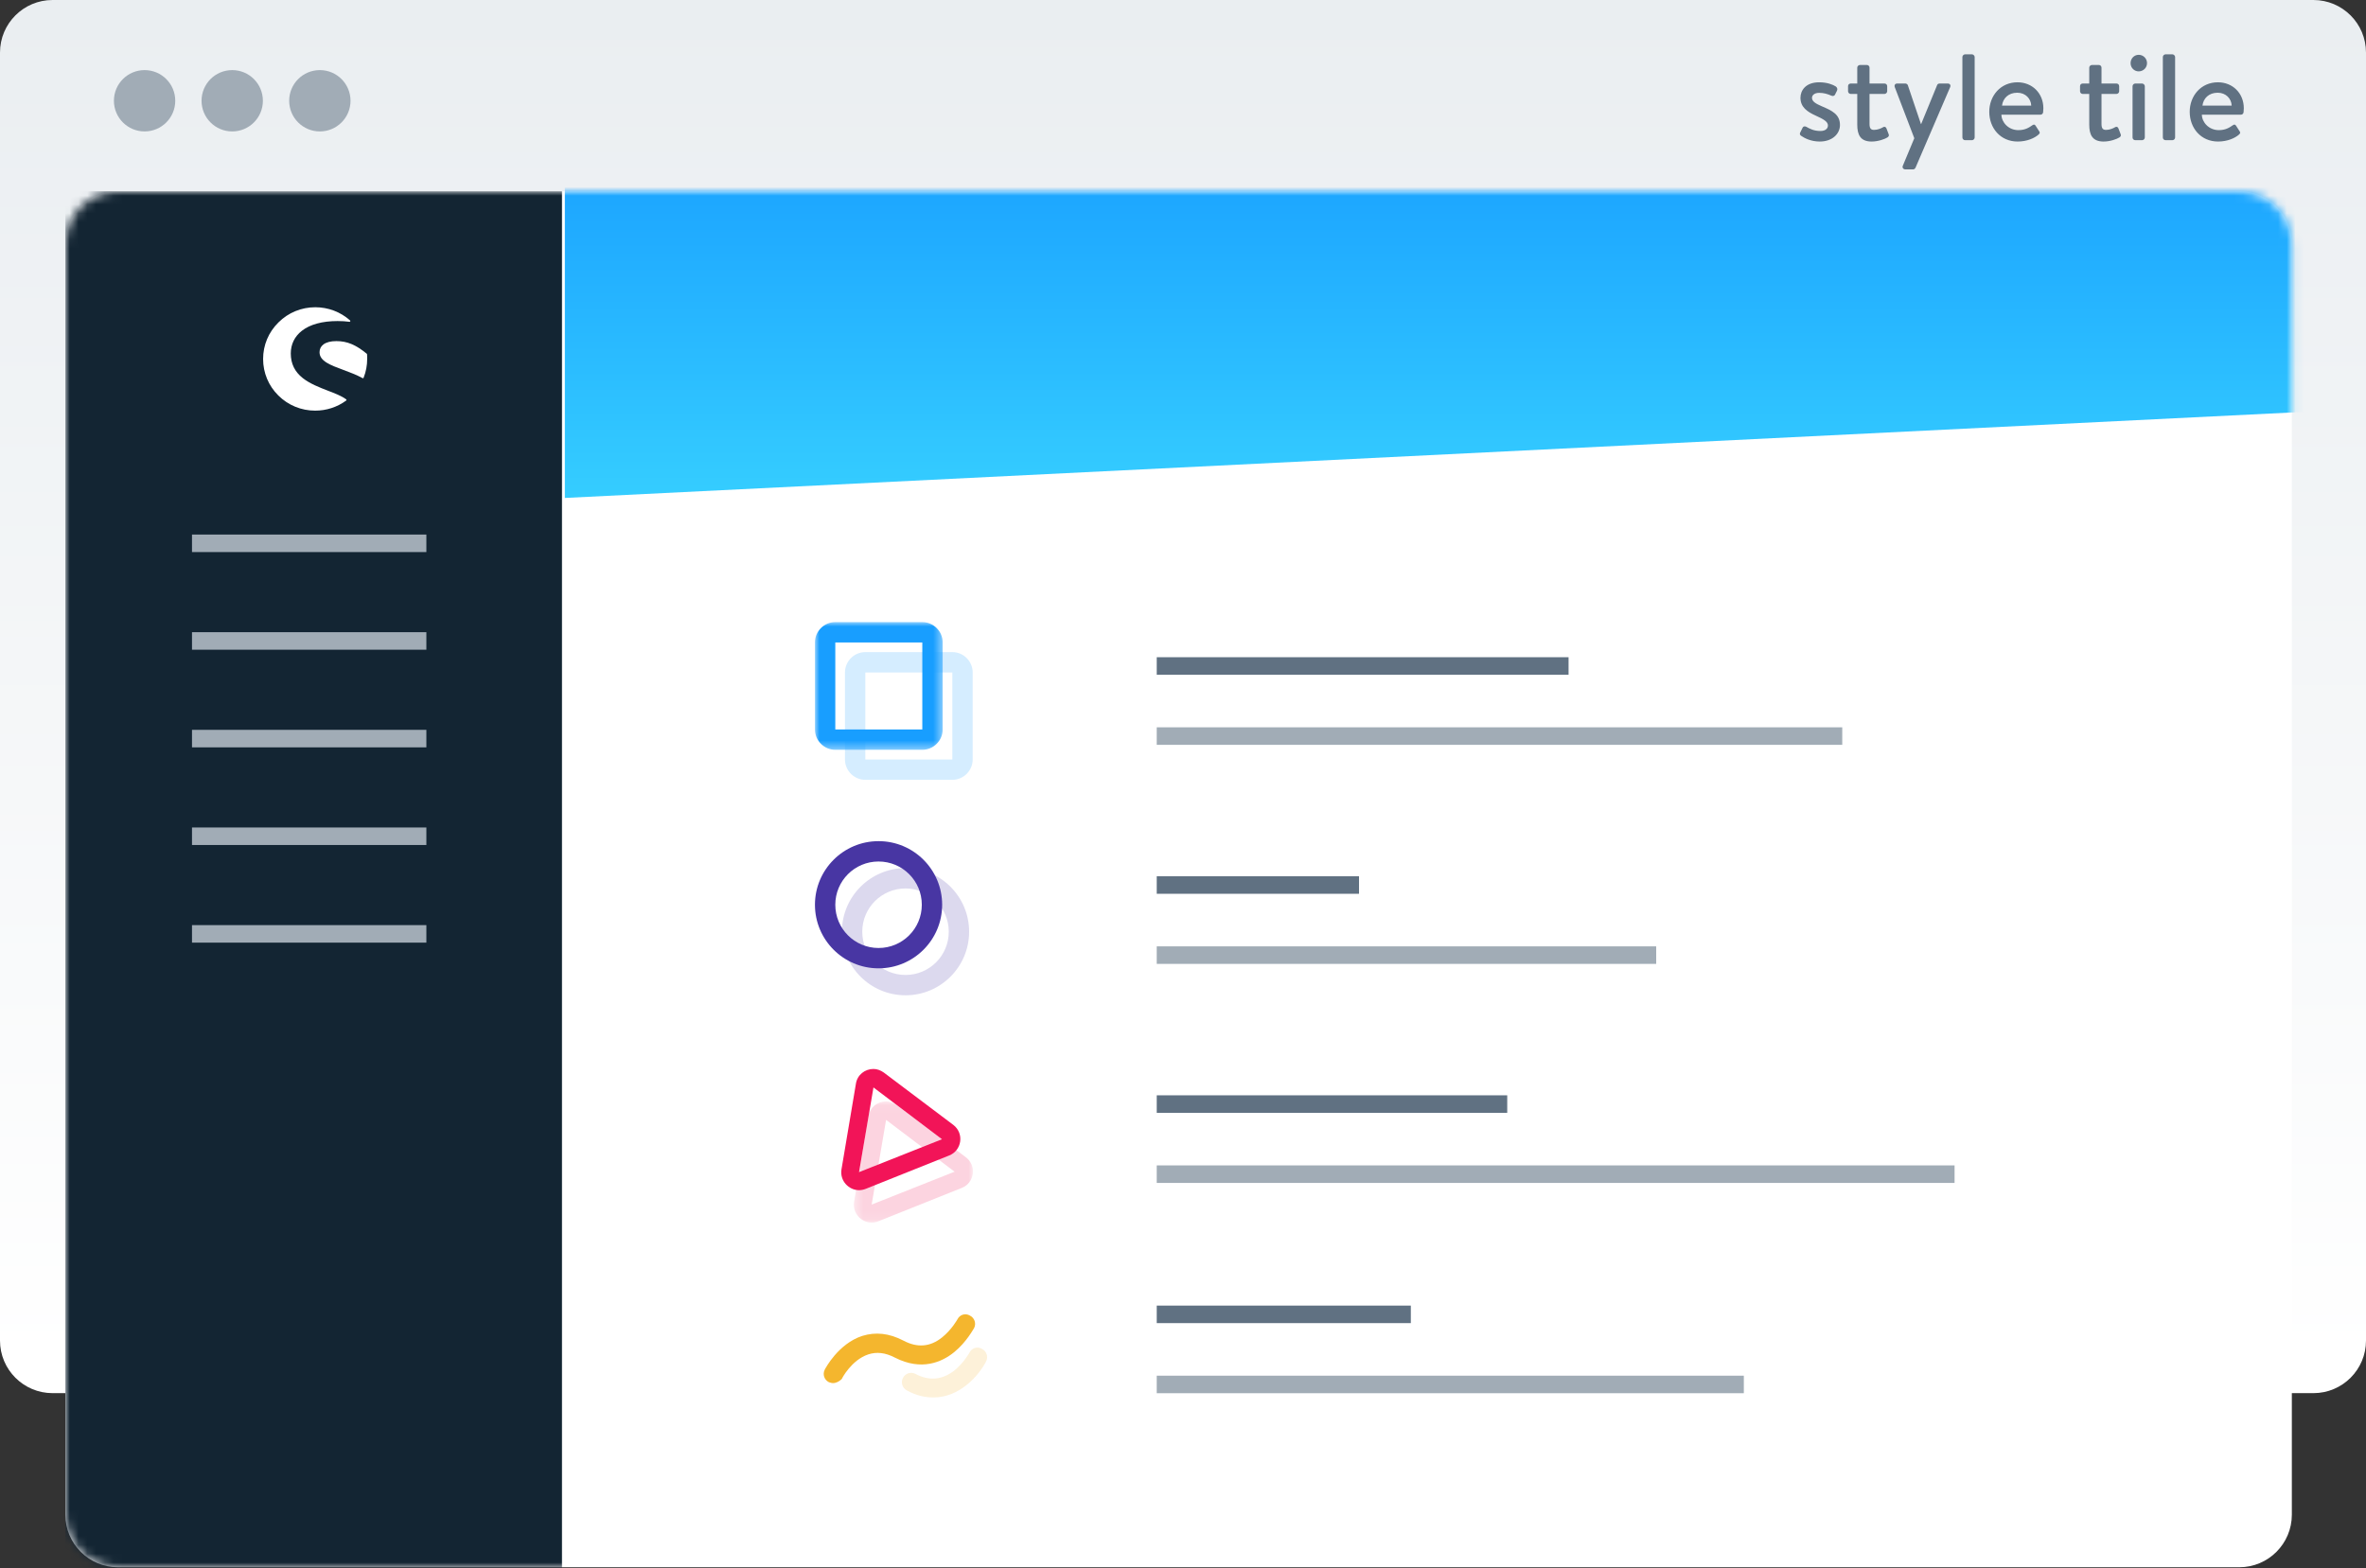 <?xml version="1.0" encoding="UTF-8"?>
<svg version="1.1" viewBox="0 0 270 179" xmlns="http://www.w3.org/2000/svg" xmlns:xlink="http://www.w3.org/1999/xlink">
<rect x="0" y="0" width="270" height="179" fill="#333333" stroke="none"/>
<title>style tile fenster</title>
<desc>Created with Sketch.</desc>
<defs>
<linearGradient id="h" x1="50%" x2="50%" y1="98.392%">
<stop stop-color="#fff" offset="0"/>
<stop stop-color="#EAEEF1" offset="1"/>
</linearGradient>
<path id="a" d="m6 0h242.08c3.314-6.0872e-16 6 2.686 6 6v145.04c0 3.314-2.686 6-6 6h-242.08c-3.314 0-6-2.686-6-6v-145.04c-4.0581e-16 -3.314 2.686-6 6-6z"/>
<linearGradient id="g" x1="50%" x2="50%" y1="100%">
<stop stop-color="#35CDFF" offset="0"/>
<stop stop-color="#189EFF" offset="1"/>
</linearGradient>
<polygon id="d" points="14.003 0.052 14.003 13.885 0.411 13.885 0.411 0.052"/>
<polygon id="c" points="7.287 0 0 0 0 14.574 14.574 14.574 14.574 0"/>
</defs>
<g fill="none" fill-rule="evenodd">
<g transform="translate(-466 -1139)">
<g transform="translate(460 1006)">
<g transform="translate(6 133)">
<path d="m6 0h258c3.314-6.0872e-16 6 2.686 6 6v147c0 3.314-2.686 6-6 6h-258c-3.314 0-6-2.686-6-6v-147c-4.0581e-16 -3.314 2.686-6 6-6z" fill="url(#h)"/>
<g transform="translate(13 8)" fill="#A1ACB6">
<circle cx="3.5" cy="3.5" r="3.5"/>
<circle cx="13.5" cy="3.5" r="3.5"/>
<circle cx="23.5" cy="3.5" r="3.5"/>
</g>
<g transform="translate(7.458 21.831)">
<mask id="b" fill="white">
<use xlink:href="#a"/>
</mask>
<use fill="#FFFFFF" xlink:href="#a"/>
<polygon points="0 0 56.673 0 56.673 167.04 0 167.04" fill="#132533" mask="url(#b)"/>
<polygon points="57 -8 259 -8 259 25 57 35" fill="url(#g)" mask="url(#b)"/>
</g>
<g transform="translate(20.915 60.572)" stroke="#A1ACB6" stroke-width="2">
<path d="m0.995 1.436h26.746"/>
<path d="m0.995 12.58h26.746"/>
<path d="m0.995 23.724h26.746"/>
<path d="m0.995 34.868h26.746"/>
<path d="m0.995 46.012h26.746"/>
</g>
<g transform="translate(93 71)">
<g transform="translate(1 79)">
<path d="m1.064 7.854c-0.158 0-0.317-0.053-0.475-0.106-0.528-0.264-0.739-0.897-0.475-1.425 0.053-0.106 1.531-2.956 4.275-3.853 1.531-0.476 3.061-0.317 4.697 0.528 1.583 0.844 3.061 0.739 4.433-0.369 1.108-0.898 1.742-2.058 1.742-2.058 0.264-0.528 0.897-0.739 1.425-0.423 0.528 0.264 0.739 0.898 0.475 1.425-0.053 0.053-0.844 1.583-2.269 2.744s-3.747 2.163-6.756 0.633c-1.108-0.581-2.111-0.686-3.061-0.369-1.9 0.633-3.008 2.744-3.008 2.797-0.264 0.264-0.633 0.475-1.003 0.475" fill="#F4B62E"/>
<path d="m12.517 9.49c-0.95 0-1.953-0.211-3.008-0.792-0.528-0.264-0.739-0.897-0.475-1.425 0.264-0.528 0.897-0.739 1.425-0.475 1.583 0.844 3.061 0.686 4.433-0.369 1.108-0.897 1.742-2.058 1.742-2.058 0.264-0.528 0.897-0.739 1.425-0.422 0.528 0.264 0.738 0.897 0.474 1.425-0.844 1.636-3.008 4.117-6.016 4.117" fill="#FDF1D9"/>
</g>
<g transform="translate(3 51)">
<g transform="translate(1.029 3.651)">
<mask id="f" fill="white">
<use xlink:href="#d"/>
</mask>
<path d="m4.089 0.052c-0.977 0-1.851 0.669-2.006 1.697l-1.646 9.771c-0.206 1.286 0.823 2.365 2.006 2.365 0.257 0 0.514-0.051 0.771-0.154l9.514-3.806c1.44-0.566 1.749-2.52 0.463-3.498l-7.92-5.965c-0.36-0.257-0.771-0.411-1.183-0.411m0 2.109l7.817 5.914-9.463 3.754 1.646-9.668" fill="#FCD4E0" mask="url(#f)"/>
</g>
<path d="m3.678 0c-0.977 0-1.851 0.669-2.006 1.697l-1.646 9.771c-0.206 1.286 0.823 2.366 2.006 2.366 0.257 0 0.514-0.051 0.771-0.154l9.514-3.806c1.44-0.566 1.749-2.52 0.463-3.497l-7.92-5.966c-0.36-0.257-0.771-0.411-1.183-0.411m0 2.109l7.817 5.914-9.463 3.754 1.646-9.669" fill="#F21458"/>
</g>
<g transform="translate(0 25)">
<path d="m10.335 3.077c-4.006 0-7.258 3.252-7.258 7.258 0 4.006 3.252 7.258 7.258 7.258 4.006 0 7.258-3.252 7.258-7.258 0-4.006-3.252-7.258-7.258-7.258m0 2.323c2.729 0 4.936 2.207 4.936 4.936 0 2.729-2.207 4.936-4.936 4.936-2.729 0-4.936-2.207-4.936-4.936 0-2.729 2.207-4.936 4.936-4.936" fill="#DCD9EE"/>
<path d="m7.258 0c-4.006 0-7.258 3.252-7.258 7.258 0 4.006 3.252 7.258 7.258 7.258 4.006 0 7.258-3.252 7.258-7.258 0-4.006-3.252-7.258-7.258-7.258m0 2.323c2.729 0 4.936 2.207 4.936 4.936 0 2.729-2.207 4.936-4.936 4.936-2.729 0-4.936-2.207-4.936-4.936 0-2.729 2.207-4.936 4.936-4.936" fill="#4836A3"/>
</g>
<path d="m15.677 3.426h-9.929c-1.277 0-2.323 1.045-2.323 2.323v9.929c0 1.277 1.045 2.323 2.323 2.323h9.929c1.277 0 2.323-1.045 2.323-2.323v-9.929c0-1.277-1.045-2.323-2.323-2.323zm-9.929 12.252h9.929v-9.929h-9.929v9.929z" fill="#D5EDFF"/>
<mask id="e" fill="white">
<use xlink:href="#c"/>
</mask>
<path d="m12.251 0h-9.929c-1.277 0-2.323 1.045-2.323 2.323v9.929c0 1.277 1.045 2.323 2.323 2.323h9.929c1.277 0 2.323-1.045 2.323-2.323v-9.929c0-1.277-1.045-2.323-2.323-2.323zm-9.929 12.252h9.929v-9.929h-9.929v9.929z" fill="#189EFF" mask="url(#e)"/>
<g transform="translate(38.915 3.572)" stroke-width="2">
<path d="m0.088 1.436h46.997" stroke="#607182"/>
<path d="m0.088 9.436h78.228" stroke="#A1ACB6"/>
<path d="m0.088 26.436h23.084" stroke="#607182"/>
<path d="m0.088 34.436h56.997" stroke="#A1ACB6"/>
<path d="m0.088 51.436h39.997" stroke="#607182"/>
<path d="m0.088 59.436h91.046" stroke="#A1ACB6"/>
<path d="m0.088 75.436h28.997" stroke="#607182"/>
<path d="m0.088 83.436h66.997" stroke="#A1ACB6"/>
</g>
</g>
<path d="m207.66 16.154c-1.022 0-1.764-0.406-2.128-0.658-0.098-0.07-0.182-0.196-0.112-0.336l0.294-0.602c0.07-0.14 0.252-0.182 0.42-0.084 0.378 0.21 0.84 0.476 1.61 0.476 0.546 0 0.854-0.266 0.854-0.63 0-0.434-0.49-0.714-1.386-1.12-0.994-0.448-1.75-0.98-1.75-2.044 0-0.812 0.574-1.764 2.142-1.764 0.896 0 1.568 0.266 1.89 0.476 0.154 0.112 0.224 0.308 0.14 0.476l-0.224 0.448c-0.098 0.196-0.294 0.182-0.42 0.126-0.448-0.196-0.882-0.322-1.386-0.322-0.56 0-0.826 0.28-0.826 0.574 0 0.42 0.462 0.672 1.106 0.952 1.19 0.504 2.086 0.938 2.086 2.142 0 1.008-0.868 1.89-2.31 1.89zm4.284-1.932v-3.5h-0.742c-0.182 0-0.308-0.154-0.308-0.308v-0.574c0-0.182 0.126-0.308 0.308-0.308h0.742v-1.806c0-0.168 0.14-0.308 0.308-0.308h0.798c0.168 0 0.294 0.14 0.294 0.308v1.806h1.708c0.168 0 0.308 0.126 0.308 0.308v0.574c0 0.154-0.14 0.308-0.308 0.308h-1.708v3.444c0 0.546 0.21 0.658 0.518 0.658 0.406 0 0.798-0.168 1.036-0.308 0.196-0.112 0.322 0 0.378 0.14l0.252 0.658c0.07 0.168 0 0.28-0.154 0.378-0.266 0.168-1.022 0.462-1.792 0.462-1.288 0-1.638-0.784-1.638-1.932zm6.51 1.554l-2.226-5.824c-0.084-0.224 0.028-0.42 0.28-0.42h0.924c0.098 0 0.238 0.07 0.28 0.182l1.498 4.438h0.028l1.82-4.438c0.056-0.154 0.182-0.182 0.336-0.182h0.868c0.266 0 0.378 0.196 0.28 0.42l-3.948 9.184c-0.056 0.098-0.14 0.196-0.266 0.196h-0.896c-0.238 0-0.392-0.21-0.28-0.434l1.302-3.122zm5.488-0.084v-9.184c0-0.154 0.14-0.308 0.308-0.308h0.784c0.154 0 0.308 0.154 0.308 0.308v9.184c0 0.168-0.154 0.308-0.308 0.308h-0.784c-0.168 0-0.308-0.14-0.308-0.308zm3.066-2.926c0-1.82 1.274-3.374 3.22-3.374 1.68 0 2.954 1.246 2.954 2.968 0 0.112-0.014 0.336-0.028 0.448-0.014 0.168-0.154 0.28-0.294 0.28h-4.466c0.014 0.868 0.798 1.764 1.932 1.764 0.742 0 1.19-0.266 1.582-0.546 0.14-0.098 0.266-0.14 0.378 0.028l0.378 0.588c0.112 0.14 0.168 0.266-0.028 0.434-0.462 0.406-1.316 0.798-2.394 0.798-1.96 0-3.234-1.54-3.234-3.388zm1.456-0.714h3.332c-0.028-0.784-0.644-1.47-1.596-1.47-1.022 0-1.638 0.658-1.736 1.47zm9.953 2.17v-3.5h-0.742c-0.182 0-0.308-0.154-0.308-0.308v-0.574c0-0.182 0.126-0.308 0.308-0.308h0.742v-1.806c0-0.168 0.14-0.308 0.308-0.308h0.798c0.168 0 0.294 0.14 0.294 0.308v1.806h1.708c0.168 0 0.308 0.126 0.308 0.308v0.574c0 0.154-0.14 0.308-0.308 0.308h-1.708v3.444c0 0.546 0.21 0.658 0.518 0.658 0.406 0 0.798-0.168 1.036-0.308 0.196-0.112 0.322 0 0.378 0.14l0.252 0.658c0.07 0.168 0 0.28-0.154 0.378-0.266 0.168-1.022 0.462-1.792 0.462-1.288 0-1.638-0.784-1.638-1.932zm4.942 1.47v-5.852c0-0.154 0.14-0.308 0.308-0.308h0.784c0.154 0 0.308 0.154 0.308 0.308v5.852c0 0.168-0.154 0.308-0.308 0.308h-0.784c-0.168 0-0.308-0.14-0.308-0.308zm0.7-7.546c-0.518 0-0.924-0.42-0.924-0.938 0-0.532 0.406-0.952 0.924-0.952 0.532 0 0.952 0.42 0.952 0.952 0 0.518-0.42 0.938-0.952 0.938zm2.758 7.546v-9.184c0-0.154 0.14-0.308 0.308-0.308h0.784c0.154 0 0.308 0.154 0.308 0.308v9.184c0 0.168-0.154 0.308-0.308 0.308h-0.784c-0.168 0-0.308-0.14-0.308-0.308zm3.066-2.926c0-1.82 1.274-3.374 3.22-3.374 1.68 0 2.954 1.246 2.954 2.968 0 0.112-0.014 0.336-0.028 0.448-0.014 0.168-0.154 0.28-0.294 0.28h-4.466c0.014 0.868 0.798 1.764 1.932 1.764 0.742 0 1.19-0.266 1.582-0.546 0.14-0.098 0.266-0.14 0.378 0.028l0.378 0.588c0.112 0.14 0.168 0.266-0.028 0.434-0.462 0.406-1.316 0.798-2.394 0.798-1.96 0-3.234-1.54-3.234-3.388zm1.456-0.714h3.332c-0.028-0.784-0.644-1.47-1.596-1.47-1.022 0-1.638 0.658-1.736 1.47z" fill="#607182"/>
<g transform="translate(30 35)" fill="#fff" fill-rule="nonzero">
<path d="m9.506 10.58c-0.515-0.39-1.275-0.678-2.085-0.991-0.962-0.373-2.043-0.788-2.862-1.432-0.929-0.729-1.376-1.652-1.376-2.821 0-1.042 0.439-1.94 1.266-2.584 0.929-0.729 2.33-1.11 4.069-1.11 0.481 0 0.937 0.025 1.359 0.085 0.034 0.008 0.076-0.017 0.093-0.051s0.008-0.076-0.017-0.102c-1.089-0.974-2.499-1.508-3.968-1.508-1.587 0-3.081 0.61-4.204 1.728-1.14 1.118-1.756 2.601-1.756 4.176 0 1.576 0.616 3.058 1.739 4.168 1.123 1.118 2.617 1.728 4.204 1.728 1.283 0 2.507-0.398 3.537-1.152 0.025-0.017 0.034-0.042 0.034-0.068 0-0.025-0.008-0.051-0.034-0.068z"/>
<path d="m11.886 5.43c0-0.025-0.017-0.042-0.034-0.059-1.241-1.025-2.246-1.44-3.461-1.44-0.65 0-1.148 0.127-1.486 0.381-0.287 0.22-0.439 0.525-0.439 0.889 0 1.016 1.249 1.474 2.693 2.008 0.743 0.28 1.511 0.559 2.22 0.949 0.008 0.008 0.025 0.008 0.042 0.008 0.008 0 0.017 0 0.025-0.008 0.025-0.008 0.042-0.025 0.051-0.051 0.27-0.686 0.405-1.406 0.405-2.152 0.008-0.161 0-0.339-0.017-0.525z"/>
</g>
</g>
</g>
</g>
</g>
</svg>
